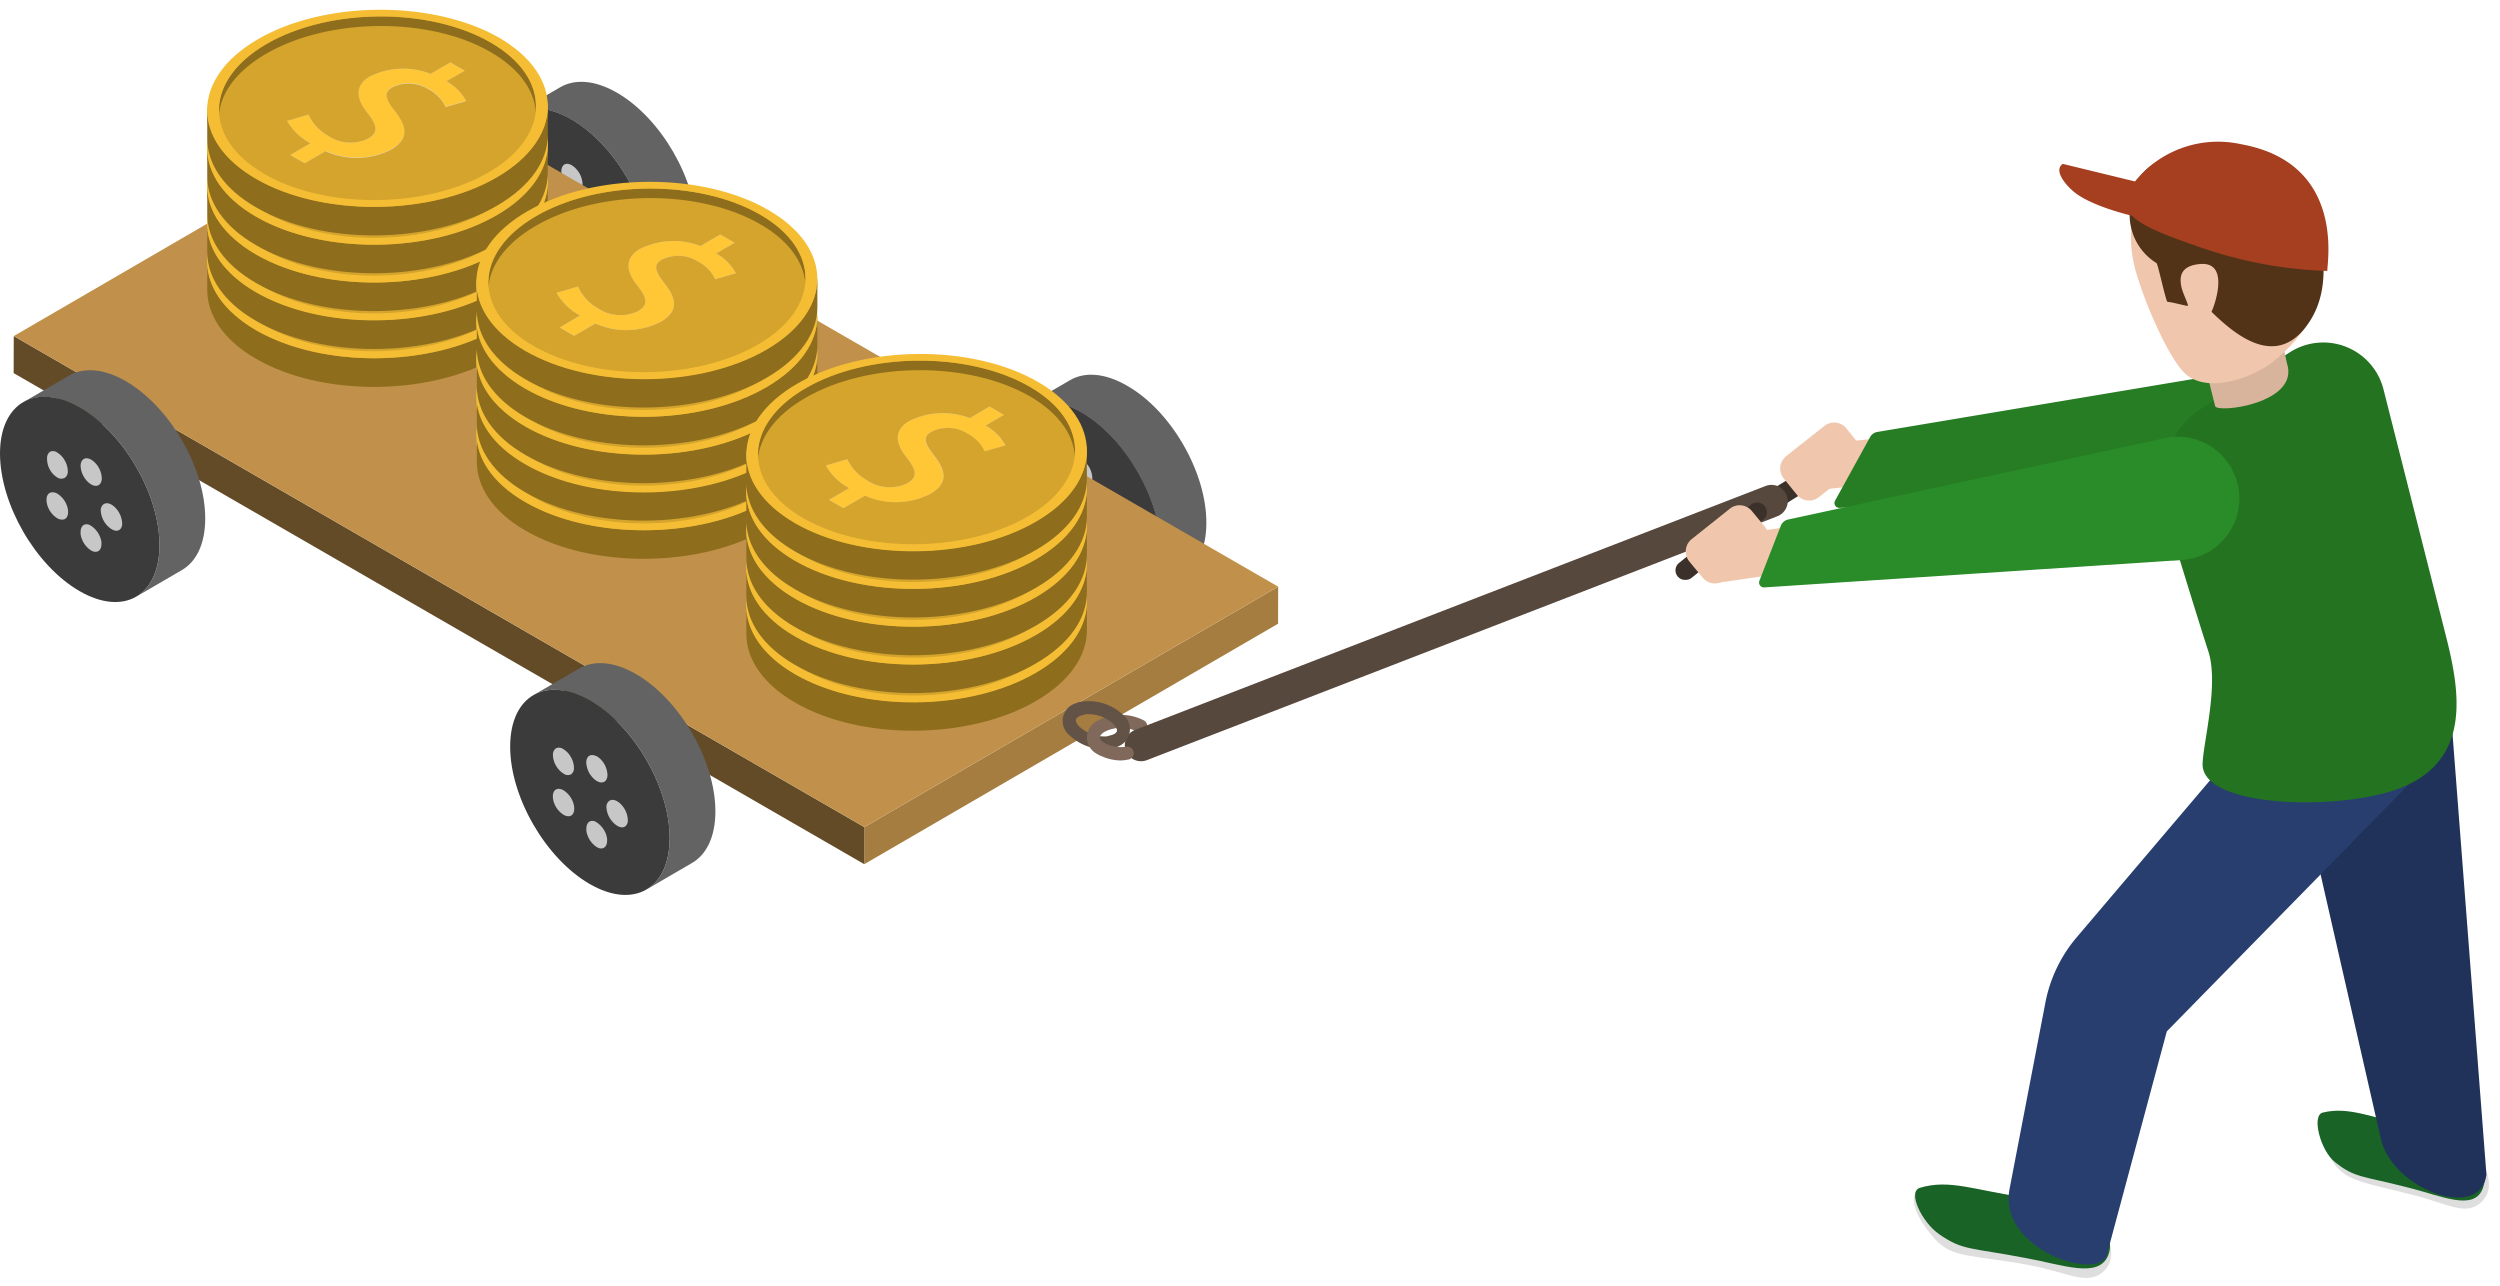 <svg xmlns="http://www.w3.org/2000/svg" viewBox="0 -1 261.78 134.7"><title>Asset 1</title><g data-name="Layer 2"><g data-name="Layer 1"><g style="isolation:isolate"><path d="M64.61 8.71c-2.32-1.34-4.42-1.46-5.94-.58l-4.79 2.79c1.52-.88 3.62-.76 5.94.58 4.61 2.66 8.34 9.12 8.32 14.42 0 2.63-.94 4.48-2.44 5.36l4.79-2.79c1.5-.87 2.43-2.72 2.44-5.36.02-5.3-3.71-11.76-8.32-14.42z" fill="#636363"/><path d="M59.82 11.49c4.61 2.66 8.34 9.12 8.32 14.42s-3.77 7.44-8.38 4.77-8.34-9.12-8.32-14.42 3.76-7.43 8.38-4.77z" fill="#3b3b3b"/></g><path d="M59.88 16.31a2 2 0 0 1 .49.42 2.46 2.46 0 0 1 .63 1.52 1 1 0 0 1-.12.49c-.19.34-.59.38-1 .14a2 2 0 0 1-.49-.42 2.47 2.47 0 0 1-.61-1.53 1 1 0 0 1 .12-.49c.18-.34.58-.37.98-.13z" fill="#c7c7c7"/><path d="M56.37 15.56a2.25 2.25 0 0 1 .77.81 2.29 2.29 0 0 1 .33 1.13.79.79 0 0 1-.31.7.77.77 0 0 1-.79-.07 2.24 2.24 0 0 1-.77-.81 2.28 2.28 0 0 1-.33-1.13.8.8 0 0 1 .31-.7.77.77 0 0 1 .79.07z" fill="#c7c7c7"/><path d="M56.35 19.86a2.44 2.44 0 0 1 1 1.24 2 2 0 0 1 .13.69c0 .46-.21.78-.58.79a1 1 0 0 1-.53-.15 2.44 2.44 0 0 1-1-1.24 2 2 0 0 1-.13-.69c0-.46.21-.77.58-.79a1 1 0 0 1 .53.15z" fill="#c7c7c7"/><path d="M59.87 23.23a2.5 2.5 0 0 1 1.08 1.68 1.74 1.74 0 0 1 0 .24c0 .61-.37.94-.9.75l-.2-.1a2.5 2.5 0 0 1-1.08-1.69 1.74 1.74 0 0 1 0-.24c0-.61.37-.94.91-.75z" fill="#c7c7c7"/><path d="M62 21l.15.1a2.5 2.5 0 0 1 .96 1.9 1.35 1.35 0 0 1 0 .16c-.08.6-.55.79-1.09.47l-.15-.1a2.5 2.5 0 0 1-1-1.84 1.35 1.35 0 0 1 0-.16c.13-.64.6-.83 1.13-.53z" fill="#c7c7c7"/><g style="isolation:isolate"><path d="M118 39.38c-2.32-1.34-4.42-1.46-5.94-.58l-4.79 2.79c1.52-.88 3.62-.76 5.94.58 4.61 2.66 8.34 9.12 8.32 14.42 0 2.63-.94 4.48-2.44 5.36l4.79-2.79c1.5-.87 2.43-2.72 2.44-5.36.04-5.31-3.68-11.8-8.32-14.42z" fill="#636363"/><path d="M113.23 42.16c4.61 2.66 8.34 9.12 8.32 14.42s-3.77 7.44-8.38 4.77-8.34-9.12-8.32-14.42 3.77-7.43 8.38-4.77z" fill="#3b3b3b"/></g><path d="M113.28 47.11a2 2 0 0 1 .49.42 2.46 2.46 0 0 1 .61 1.53 1 1 0 0 1-.12.49c-.19.34-.59.38-1 .14a2 2 0 0 1-.49-.42 2.47 2.47 0 0 1-.61-1.53 1 1 0 0 1 .12-.49c.2-.35.59-.38 1-.14z" fill="#c7c7c7"/><path d="M109.76 46.36a2.25 2.25 0 0 1 .77.81 2.29 2.29 0 0 1 .33 1.13.79.79 0 0 1-.31.7.77.77 0 0 1-.79-.07 2.25 2.25 0 0 1-.77-.81 2.28 2.28 0 0 1-.33-1.13.8.8 0 0 1 .31-.7.77.77 0 0 1 .79.07z" fill="#c7c7c7"/><path d="M109.75 50.66a2.44 2.44 0 0 1 1 1.24 2 2 0 0 1 .13.69c0 .46-.21.78-.58.79a1 1 0 0 1-.53-.15 2.44 2.44 0 0 1-1-1.24 2 2 0 0 1-.13-.69c0-.46.21-.77.58-.79a1 1 0 0 1 .53.15z" fill="#c7c7c7"/><path d="M113.26 54a2.5 2.5 0 0 1 1.08 1.68 1.72 1.72 0 0 1 0 .24c0 .61-.37.94-.9.75l-.2-.1a2.5 2.5 0 0 1-1.08-1.69 1.72 1.72 0 0 1 0-.24c0-.61.37-.94.91-.75z" fill="#c7c7c7"/><path d="M115.41 51.82l.15.1a2.5 2.5 0 0 1 .95 1.84 1.35 1.35 0 0 1 0 .16c-.08.6-.55.79-1.09.47l-.15-.1a2.5 2.5 0 0 1-1-1.84 1.35 1.35 0 0 1 0-.16c.12-.6.6-.79 1.14-.47z" fill="#c7c7c7"/><g style="isolation:isolate"><path fill="#a67d40" d="M133.84 60.43l-.01 3.88L90.5 89.49l.01-3.88 43.33-25.18z"/><path fill="#634b27" d="M90.51 85.61l-.01 3.88L1.43 38.07l.01-3.88 89.07 51.42z"/><path fill="#c1914b" d="M133.84 60.43L90.51 85.61 1.44 34.19 44.77 9.01l89.07 51.42z"/></g><path d="M185.1 52.75a1 1 0 0 1-.54-1.89l8.21-5.1a1 1 0 1 1 1.08 1.73l-8.21 5.1a1 1 0 0 1-.54.16z" fill="#3b312a"/><path d="M115.65 77.45A5.28 5.28 0 0 1 112 76a1.93 1.93 0 0 1 1-3.43.68.68 0 0 1 .33 1.32c-.36.09-.6.25-.66.44s.07.46.33.73a3.85 3.85 0 0 0 3.3 1 .68.68 0 1 1 .33 1.32 4.05 4.05 0 0 1-.98.07z" fill="#635246"/><path d="M115.34 78.13A.67.67 0 0 1 115 78a1.93 1.93 0 0 1 0-3.56 5.21 5.21 0 0 1 4.79 0 .68.68 0 0 1-.68 1.18 3.84 3.84 0 0 0-3.43 0c-.32.19-.51.41-.51.6s.19.42.52.61a.68.68 0 0 1-.34 1.27z" fill="#80695a"/><path d="M119.49 78.71a1.7 1.7 0 0 1-.61-3.29l66-25.53a1.7 1.7 0 0 1 1.23 3.17l-66 25.53a1.69 1.69 0 0 1-.62.12z" fill="#57483e"/><path d="M116.46 77.36a.68.68 0 0 1-.16-1.36c.36-.09.6-.25.65-.43s-.07-.46-.33-.73a3.85 3.85 0 0 0-3.3-1 .68.68 0 1 1-.33-1.32 5.21 5.21 0 0 1 4.61 1.34 1.93 1.93 0 0 1-1 3.42z" fill="#635246"/><path d="M117.41 78.63A4.9 4.9 0 0 1 115 78a.68.68 0 1 1 .68-1.18 3.81 3.81 0 0 0 2.27.37.68.68 0 1 1 .17 1.35 5.67 5.67 0 0 1-.71.09z" fill="#80695a"/><path d="M176.5 59.72a1 1 0 0 1-.64-1.81l7.49-6.07a1 1 0 0 1 1.28 1.59l-7.49 6.07a1 1 0 0 1-.64.22z" fill="#3b312a"/><g style="isolation:isolate"><path d="M66.59 69.58c-2.32-1.34-4.42-1.46-5.94-.58l-4.79 2.79c1.52-.88 3.62-.76 5.94.58 4.61 2.66 8.34 9.12 8.32 14.42 0 2.63-.94 4.48-2.44 5.36l4.79-2.79c1.5-.87 2.43-2.72 2.44-5.36.02-5.3-3.71-11.76-8.32-14.42z" fill="#636363"/><path d="M61.8 72.37c4.61 2.66 8.34 9.12 8.32 14.42s-3.77 7.44-8.38 4.77-8.34-9.12-8.32-14.42 3.76-7.43 8.38-4.77z" fill="#3b3b3b"/></g><path d="M62.51 78.2a2 2 0 0 1 .49.42 2.46 2.46 0 0 1 .61 1.53 1 1 0 0 1-.12.49c-.19.34-.59.38-1 .14a2 2 0 0 1-.49-.42 2.47 2.47 0 0 1-.61-1.53 1 1 0 0 1 .12-.49c.2-.34.59-.34 1-.14z" fill="#c7c7c7"/><path d="M59 77.45a2.25 2.25 0 0 1 .77.81 2.29 2.29 0 0 1 .33 1.13.79.79 0 0 1-.31.7A.77.77 0 0 1 59 80a2.24 2.24 0 0 1-.77-.81 2.28 2.28 0 0 1-.33-1.13.8.8 0 0 1 .31-.7.77.77 0 0 1 .79.09z" fill="#c7c7c7"/><path d="M59 81.75a2.44 2.44 0 0 1 1 1.24 2 2 0 0 1 .13.69c0 .46-.21.78-.58.79a1 1 0 0 1-.53-.15 2.44 2.44 0 0 1-1-1.24 2 2 0 0 1-.13-.69c0-.46.21-.77.58-.79a1 1 0 0 1 .53.15z" fill="#c7c7c7"/><path d="M62.49 85.12a2.5 2.5 0 0 1 1.08 1.68 1.74 1.74 0 0 1 0 .24c0 .61-.37.94-.9.75l-.2-.1A2.5 2.5 0 0 1 61.4 86a1.72 1.72 0 0 1 0-.24c0-.61.37-.94.91-.75z" fill="#c7c7c7"/><path d="M64.64 82.91l.15.1a2.5 2.5 0 0 1 .95 1.84 1.35 1.35 0 0 1 0 .16c-.08.6-.55.79-1.09.47l-.15-.1a2.5 2.5 0 0 1-1-1.84 1.35 1.35 0 0 1 0-.16c.12-.6.59-.79 1.14-.47z" fill="#c7c7c7"/><g style="isolation:isolate"><path d="M13.17 38.91c-2.32-1.34-4.42-1.46-5.94-.58l-4.79 2.79c1.52-.88 3.62-.76 5.94.58 4.61 2.66 8.34 9.12 8.32 14.42 0 2.63-.94 4.48-2.44 5.36l4.79-2.79c1.5-.87 2.43-2.72 2.44-5.36.02-5.33-3.71-11.75-8.32-14.42z" fill="#636363"/><path d="M8.38 41.7c4.61 2.66 8.34 9.12 8.32 14.42s-3.77 7.44-8.38 4.77S0 51.78 0 46.48 3.77 39 8.38 41.7z" fill="#3b3b3b"/></g><path d="M9.56 47.14a2 2 0 0 1 .49.42 2.46 2.46 0 0 1 .61 1.53 1 1 0 0 1-.12.49c-.19.34-.59.38-1 .14a2 2 0 0 1-.49-.42 2.47 2.47 0 0 1-.61-1.53 1 1 0 0 1 .12-.49c.2-.34.59-.38 1-.14z" fill="#c7c7c7"/><path d="M6 46.39a2.25 2.25 0 0 1 .77.81 2.29 2.29 0 0 1 .33 1.13.79.79 0 0 1-.31.7A.77.77 0 0 1 6 49a2.25 2.25 0 0 1-.77-.81 2.28 2.28 0 0 1-.3-1.19.8.8 0 0 1 .31-.7.77.77 0 0 1 .76.09z" fill="#c7c7c7"/><path d="M6 50.69a2.44 2.44 0 0 1 1 1.24 2 2 0 0 1 .13.69c0 .46-.21.78-.58.79a1 1 0 0 1-.55-.14 2.44 2.44 0 0 1-1-1.24 2 2 0 0 1-.13-.69c0-.46.21-.77.58-.79a1 1 0 0 1 .55.14z" fill="#c7c7c7"/><path d="M9.54 54.06a2.5 2.5 0 0 1 1.08 1.68 1.74 1.74 0 0 1 0 .24c0 .61-.37.94-.9.75l-.2-.1a2.5 2.5 0 0 1-1.08-1.69 1.72 1.72 0 0 1 0-.24c0-.61.37-.94.91-.75z" fill="#c7c7c7"/><path d="M11.69 51.85l.15.1a2.5 2.5 0 0 1 .95 1.84 1.33 1.33 0 0 1 0 .16c-.08.6-.55.79-1.09.47l-.15-.1a2.5 2.5 0 0 1-1-1.84 1.35 1.35 0 0 1 0-.16c.12-.6.59-.79 1.14-.47z" fill="#c7c7c7"/><path d="M52.26 19.26c6.9 4 6.8 10.54-.21 14.61S33.71 38 26.81 34 20 23.5 27 19.43s18.36-4.15 25.26-.17z" fill="#dcdcdc"/><path d="M46.75 23.36l1.93-1.12-1.51-.87-2.07 1.21a7.9 7.9 0 0 0-6.35.31c-1.46.85-1.63 2.16-.21 3.89 1 1.3 1.1 2 0 2.63a4.24 4.24 0 0 1-4.2-.32 4.81 4.81 0 0 1-2.06-2.21l-2.25.66a6.14 6.14 0 0 0 2.44 2.37l-2.11 1.23 1.54.86 2.23-1.29a7.94 7.94 0 0 0 6.82-.17c1.82-1.06 1.78-2.3.45-4-1-1.28-1.28-2-.26-2.55a3.87 3.87 0 0 1 3.72.22 4 4 0 0 1 1.8 1.79l2.17-.62a5.22 5.22 0 0 0-2.08-2.02z" fill="#ffc636"/><path d="M52.25 19.28c6.9 4 6.8 10.54-.21 14.62s-18.33 4.15-25.23.17S20 23.53 27 19.45s18.35-4.15 25.25-.17zM34.12 30.69a7.94 7.94 0 0 0 6.82-.17c1.82-1.06 1.78-2.3.45-4-1-1.28-1.28-2-.26-2.55a3.87 3.87 0 0 1 3.72.22A4 4 0 0 1 46.66 26l2.17-.62a5.22 5.22 0 0 0-2.08-2.08l1.93-1.12-1.51-.87-2.07 1.21a7.9 7.9 0 0 0-6.35.31c-1.46.85-1.63 2.16-.21 3.89 1 1.3 1.1 2 0 2.63a4.24 4.24 0 0 1-4.2-.32 4.81 4.81 0 0 1-2.06-2.21l-2.25.66a6.14 6.14 0 0 0 2.44 2.37l-2.11 1.23 1.54.92 2.23-1.29z" fill="#d4a42c"/><g style="isolation:isolate"><path d="M51.38 19.28c-6.41-3.7-16.95-3.63-23.48.17-3.3 1.92-5 4.42-5 6.91v1c0-2.49 1.67-5 5-6.91 6.53-3.8 17.06-3.87 23.48-.17 3.18 1.83 4.76 4.26 4.75 6.7V26c0-2.46-1.58-4.88-4.75-6.72z" fill="#8e6e1d"/><path d="M57.36 26.53V26c0 2.67-1.79 5.36-5.32 7.41-7 4.08-18.33 4.15-25.23.17-3.42-2-5.12-4.58-5.11-7.2v2.99c0 2.62 1.69 5.23 5.11 7.2 6.9 4 18.22 3.91 25.23-.17 3.54-2.06 5.32-4.74 5.32-7.41v-2.53.07z" fill="#8e6e1d"/><path d="M52.25 18.78c6.9 4 6.8 10.54-.21 14.62s-18.33 4.15-25.23.17S20 23 27 18.95s18.35-4.16 25.25-.17zM27.68 33.05c6.42 3.7 16.95 3.63 23.48-.17s6.63-9.9.21-13.6-16.95-3.63-23.48.17-6.63 9.9-.22 13.6z" fill="#f4bd33"/></g><path d="M52.26 15.3c6.9 4 6.8 10.54-.21 14.61s-18.33 4.15-25.23.17S20 19.54 27 15.47s18.36-4.15 25.26-.17z" fill="#dcdcdc"/><path d="M46.75 19.4l1.93-1.12-1.51-.87-2.07 1.21a7.9 7.9 0 0 0-6.35.31c-1.46.85-1.63 2.16-.21 3.89 1 1.3 1.1 2 0 2.63a4.24 4.24 0 0 1-4.2-.32 4.81 4.81 0 0 1-2.06-2.21l-2.25.66a6.14 6.14 0 0 0 2.44 2.37l-2.11 1.23 1.54.82 2.23-1.29a7.94 7.94 0 0 0 6.82-.17c1.82-1.06 1.78-2.3.45-4-1-1.28-1.28-2-.26-2.55a3.87 3.87 0 0 1 3.72.22 4 4 0 0 1 1.81 1.86l2.17-.62a5.22 5.22 0 0 0-2.09-2.05z" fill="#ffc636"/><path d="M52.25 15.32c6.9 4 6.8 10.54-.21 14.62s-18.33 4.15-25.23.17S20 19.57 27 15.49s18.35-4.15 25.25-.17zM34.12 26.73a7.94 7.94 0 0 0 6.82-.17c1.82-1.06 1.78-2.3.45-4-1-1.28-1.28-2-.26-2.55a3.87 3.87 0 0 1 3.72.22 4 4 0 0 1 1.81 1.86l2.17-.62a5.22 5.22 0 0 0-2.08-2.08l1.93-1.12-1.51-.87-2.07 1.21a7.9 7.9 0 0 0-6.35.31c-1.46.85-1.63 2.16-.21 3.89 1 1.3 1.1 2 0 2.63a4.24 4.24 0 0 1-4.2-.32 4.81 4.81 0 0 1-2.06-2.21l-2.25.66a6.14 6.14 0 0 0 2.44 2.37l-2.11 1.23 1.54.83 2.23-1.29z" fill="#d4a42c"/><g style="isolation:isolate"><path d="M51.38 15.32c-6.41-3.7-16.95-3.63-23.48.17-3.3 1.92-5 4.42-5 6.91v1c0-2.49 1.67-5 5-6.91 6.53-3.8 17.06-3.87 23.48-.17 3.18 1.83 4.76 4.26 4.75 6.7V22c0-2.42-1.58-4.84-4.75-6.68z" fill="#8e6e1d"/><path d="M57.36 22.57V22c0 2.67-1.79 5.36-5.32 7.41-7 4.08-18.33 4.15-25.23.17-3.42-2-5.12-4.58-5.11-7.2v3.02c0 2.62 1.69 5.23 5.11 7.2 6.9 4 18.22 3.91 25.23-.17 3.54-2.06 5.32-4.74 5.32-7.41V22.5v.07z" fill="#8e6e1d"/><path d="M52.25 14.82c6.9 4 6.8 10.54-.21 14.62s-18.33 4.15-25.23.17S20 19.06 27 15s18.35-4.17 25.25-.18zM27.68 29.09c6.42 3.7 16.95 3.63 23.48-.17s6.63-9.9.21-13.6-16.95-3.63-23.48.17-6.63 9.9-.22 13.6z" fill="#f4bd33"/></g><path d="M52.26 11.34c6.9 4 6.8 10.54-.21 14.61s-18.33 4.15-25.23.17S20 15.59 27 11.51s18.36-4.15 25.26-.17z" fill="#dcdcdc"/><path d="M46.75 15.44l1.93-1.12-1.51-.87-2.07 1.21a7.9 7.9 0 0 0-6.35.31c-1.46.85-1.63 2.16-.21 3.89 1 1.3 1.1 2 0 2.63a4.24 4.24 0 0 1-4.2-.32 4.81 4.81 0 0 1-2.06-2.21l-2.25.66A6.14 6.14 0 0 0 32.5 22l-2.11 1.23 1.51.87 2.23-1.29a7.94 7.94 0 0 0 6.82-.17c1.82-1.06 1.78-2.3.45-4-1-1.28-1.28-2-.26-2.55a3.87 3.87 0 0 1 3.72.22 4 4 0 0 1 1.81 1.86l2.17-.62a5.22 5.22 0 0 0-2.09-2.11z" fill="#ffc636"/><path d="M52.25 11.36c6.9 4 6.8 10.54-.21 14.62s-18.33 4.15-25.23.17S20 15.61 27 11.53s18.35-4.15 25.25-.17zM34.12 22.77a7.94 7.94 0 0 0 6.82-.17c1.82-1.06 1.78-2.3.45-4-1-1.28-1.28-2-.26-2.55a3.87 3.87 0 0 1 3.72.22 4 4 0 0 1 1.81 1.86l2.17-.62a5.22 5.22 0 0 0-2.08-2.08l1.93-1.12-1.51-.87-2.07 1.21a7.9 7.9 0 0 0-6.35.31c-1.46.85-1.63 2.16-.21 3.89 1 1.3 1.1 2 0 2.63a4.24 4.24 0 0 1-4.2-.32 4.81 4.81 0 0 1-2.06-2.21l-2.25.66A6.14 6.14 0 0 0 32.5 22l-2.11 1.23 1.51.87 2.23-1.29z" fill="#d4a42c"/><g style="isolation:isolate"><path d="M51.38 11.36c-6.38-3.7-16.95-3.62-23.48.17-3.3 1.92-5 4.42-5 6.91v1c0-2.49 1.67-5 5-6.91 6.53-3.8 17.06-3.87 23.48-.17 3.18 1.83 4.76 4.26 4.75 6.7v-1c0-2.44-1.58-4.86-4.75-6.7z" fill="#8e6e1d"/><path d="M57.36 18.61v-.55c0 2.67-1.79 5.36-5.32 7.41-7 4.08-18.33 4.15-25.23.17-3.42-2-5.12-4.58-5.11-7.2v2.99c0 2.62 1.69 5.23 5.11 7.2 6.9 4 18.22 3.91 25.23-.17 3.54-2.06 5.32-4.74 5.32-7.41v-2.51.07z" fill="#8e6e1d"/><path d="M52.25 10.86c6.9 4 6.8 10.54-.21 14.62s-18.33 4.15-25.23.17S20 15.1 27 11s18.35-4.13 25.25-.14zM27.68 25.14c6.42 3.7 16.95 3.63 23.48-.17s6.63-9.9.21-13.6-16.95-3.63-23.48.17-6.63 9.9-.22 13.6z" fill="#f4bd33"/></g><path d="M52.26 7.38c6.9 4 6.8 10.54-.21 14.61s-18.33 4.15-25.23.17S20 11.63 27 7.55s18.36-4.15 25.26-.17z" fill="#dcdcdc"/><path d="M46.75 11.48l1.93-1.12-1.51-.87-2.07 1.21a7.9 7.9 0 0 0-6.35.31c-1.46.85-1.63 2.16-.21 3.89 1 1.3 1.1 2 0 2.63a4.24 4.24 0 0 1-4.2-.32A4.81 4.81 0 0 1 32.31 15l-2.25.66A6.14 6.14 0 0 0 32.5 18l-2.11 1.23 1.51.87 2.23-1.29a7.94 7.94 0 0 0 6.82-.17c1.82-1.06 1.78-2.3.45-4-1-1.28-1.28-2-.26-2.55a3.87 3.87 0 0 1 3.72.22 4 4 0 0 1 1.81 1.86l2.17-.62a5.22 5.22 0 0 0-2.09-2.07z" fill="#ffc636"/><path d="M52.25 7.4c6.9 4 6.8 10.54-.21 14.62s-18.33 4.15-25.23.17S20 11.65 27 7.57s18.35-4.15 25.25-.17zM34.12 18.81a7.94 7.94 0 0 0 6.82-.17c1.82-1.06 1.78-2.3.45-4-1-1.28-1.28-2-.26-2.55a3.87 3.87 0 0 1 3.72.22 4 4 0 0 1 1.81 1.86l2.17-.62a5.22 5.22 0 0 0-2.08-2.08l1.93-1.12-1.51-.87-2.07 1.21a7.9 7.9 0 0 0-6.35.31c-1.46.85-1.63 2.16-.21 3.89 1 1.3 1.1 2 0 2.63a4.24 4.24 0 0 1-4.2-.32 4.81 4.81 0 0 1-2.03-2.2l-2.25.66A6.14 6.14 0 0 0 32.5 18l-2.11 1.23 1.51.87 2.23-1.29z" fill="#d4a42c"/><g style="isolation:isolate"><path d="M51.38 7.41C45 3.7 34.43 3.78 27.9 7.57c-3.3 1.92-5 4.42-5 6.91v1c0-2.49 1.67-5 5-6.91 6.53-3.78 17.1-3.86 23.47-.16 3.18 1.83 4.76 4.26 4.75 6.7v-1c.01-2.45-1.57-4.87-4.74-6.7z" fill="#8e6e1d"/><path d="M57.36 14.65v-.55c0 2.67-1.79 5.36-5.32 7.41-7 4.08-18.33 4.15-25.23.17-3.42-2-5.12-4.58-5.11-7.2v2.99c0 2.62 1.69 5.23 5.11 7.2 6.9 4 18.22 3.91 25.23-.17 3.54-2.06 5.32-4.74 5.32-7.41v-2.51.07z" fill="#8e6e1d"/><path d="M52.25 6.9c6.9 4 6.8 10.54-.21 14.62s-18.33 4.15-25.23.17S20 11.14 27 7.07s18.35-4.16 25.25-.17zM27.68 21.18c6.42 3.7 16.95 3.63 23.48-.17s6.63-9.9.21-13.6-16.94-3.63-23.47.16-6.63 9.9-.22 13.6z" fill="#f4bd33"/></g><path d="M52.26 3.42C59.15 7.4 59.06 14 52 18s-18.33 4.15-25.23.17S20 7.67 27 3.59s18.36-4.15 25.26-.17z" fill="#dcdcdc"/><path d="M46.75 7.52l1.92-1.12-1.51-.87-2.07 1.2a7.9 7.9 0 0 0-6.35.27c-1.46.85-1.63 2.16-.21 3.89 1 1.3 1.1 2 0 2.63a4.24 4.24 0 0 1-4.2-.32 4.81 4.81 0 0 1-2.02-2.2l-2.25.66A6.14 6.14 0 0 0 32.5 14l-2.11 1.23 1.51.87 2.23-1.29a7.94 7.94 0 0 0 6.82-.17c1.82-1.06 1.78-2.3.45-4-1-1.28-1.28-2-.26-2.55a3.87 3.87 0 0 1 3.72.22 4 4 0 0 1 1.81 1.86l2.17-.62a5.22 5.22 0 0 0-2.09-2.03z" fill="#ffc636"/><path d="M52.25 3.44c6.9 4 6.8 10.54-.21 14.62s-18.33 4.15-25.23.17S20 7.69 27 3.61s18.35-4.15 25.25-.17zM34.12 14.85a7.94 7.94 0 0 0 6.82-.17c1.82-1.06 1.78-2.3.45-4-1-1.28-1.28-2-.26-2.55a3.87 3.87 0 0 1 3.72.22 4 4 0 0 1 1.81 1.86l2.17-.62a5.22 5.22 0 0 0-2.08-2.08l1.92-1.11-1.51-.87-2.07 1.2a7.9 7.9 0 0 0-6.35.27c-1.46.85-1.63 2.16-.21 3.89 1 1.3 1.1 2 0 2.63a4.24 4.24 0 0 1-4.2-.32 4.81 4.81 0 0 1-2.02-2.2l-2.25.66A6.14 6.14 0 0 0 32.5 14l-2.11 1.23 1.51.87 2.23-1.29z" fill="#d4a42c"/><g style="isolation:isolate"><path d="M51.38 3.45C45-.26 34.43-.18 27.9 3.61c-3.3 1.92-5 4.42-5 6.91v1c0-2.49 1.67-5 5-6.91C34.43.83 45 .75 51.37 4.45c3.18 1.83 4.76 4.26 4.75 6.7v-1c.01-2.45-1.57-4.87-4.74-6.7z" fill="#8e6e1d"/><path d="M57.36 10.69v-.55c0 2.67-1.79 5.36-5.32 7.41-7 4.08-18.33 4.15-25.23.17-3.42-2-5.12-4.58-5.11-7.2v2.99c0 2.62 1.69 5.23 5.11 7.2 6.9 4 18.22 3.9 25.23-.17 3.54-2.06 5.32-4.74 5.32-7.41v-2.51.07z" fill="#8e6e1d"/><path d="M52.25 2.94c6.9 4 6.8 10.54-.21 14.62s-18.33 4.15-25.23.17S20 7.18 27 3.11 45.35-1 52.25 2.94zM27.68 17.22c6.42 3.7 16.95 3.63 23.48-.17s6.63-9.9.21-13.6-16.94-3.63-23.47.16-6.63 9.9-.22 13.6z" fill="#f4bd33"/></g><path d="M80.48 37.28c6.9 4 6.8 10.54-.21 14.61S61.93 56 55 52.07s-6.8-10.54.21-14.62 18.37-4.15 25.27-.17z" fill="#dcdcdc"/><path d="M75 41.38l1.93-1.12-1.51-.87-2.07 1.21a7.9 7.9 0 0 0-6.35.3c-1.46.85-1.63 2.16-.21 3.89 1 1.3 1.1 2 0 2.63a4.24 4.24 0 0 1-4.2-.32 4.81 4.81 0 0 1-2.06-2.21l-2.25.66a6.14 6.14 0 0 0 2.44 2.37l-2.11 1.23 1.51.87 2.23-1.29a7.94 7.94 0 0 0 6.82-.17c1.82-1.06 1.78-2.3.45-4-1-1.28-1.28-2-.26-2.55a3.87 3.87 0 0 1 3.72.22 4 4 0 0 1 1.81 1.86l2.17-.62A5.22 5.22 0 0 0 75 41.38z" fill="#ffc636"/><path d="M80.47 37.3c6.9 4 6.8 10.54-.21 14.62s-18.33 4.15-25.26.17-6.8-10.54.21-14.61 18.36-4.16 25.26-.18zM62.35 48.71a7.94 7.94 0 0 0 6.82-.17c1.82-1.06 1.78-2.3.45-4-1-1.28-1.28-2-.26-2.55a3.87 3.87 0 0 1 3.72.22 4 4 0 0 1 1.81 1.86l2.17-.62A5.22 5.22 0 0 0 75 41.38l1.93-1.12-1.51-.87-2.07 1.21a7.9 7.9 0 0 0-6.35.3c-1.46.85-1.63 2.16-.21 3.89 1 1.3 1.1 2 0 2.63a4.24 4.24 0 0 1-4.2-.32 4.81 4.81 0 0 1-2.06-2.21l-2.25.66a6.14 6.14 0 0 0 2.44 2.37l-2.11 1.23 1.51.87 2.23-1.29z" fill="#d4a42c"/><g style="isolation:isolate"><path d="M79.6 37.31c-6.41-3.7-16.95-3.63-23.48.17-3.3 1.92-5 4.42-5 6.91v1c0-2.49 1.67-5 5-6.91 6.53-3.8 17.06-3.87 23.48-.17 3.18 1.83 4.76 4.26 4.75 6.7V44c.01-2.44-1.57-4.86-4.75-6.69z" fill="#8e6e1d"/><path d="M85.59 44.55V44c0 2.67-1.79 5.36-5.32 7.41-7 4.08-18.33 4.15-25.23.17-3.42-2-5.12-4.58-5.11-7.2v2.99c0 2.62 1.69 5.23 5.11 7.2 6.9 4 18.22 3.91 25.23-.17 3.54-2.06 5.32-4.74 5.32-7.41v-2.51.07z" fill="#8e6e1d"/><path d="M80.47 36.8c6.9 4 6.8 10.54-.21 14.62s-18.33 4.15-25.26.16S48.23 41 55.24 37s18.34-4.19 25.23-.2zM55.9 51.08c6.42 3.7 16.95 3.63 23.48-.17S86 41 79.6 37.31s-16.95-3.63-23.48.17-6.63 9.9-.22 13.6z" fill="#f4bd33"/></g><path d="M80.48 33.32c6.9 4 6.8 10.54-.21 14.61s-18.34 4.16-25.27.18-6.8-10.54.21-14.62 18.37-4.15 25.27-.17z" fill="#dcdcdc"/><path d="M75 37.42l1.9-1.12-1.51-.87-2.07 1.21a7.9 7.9 0 0 0-6.35.31c-1.46.85-1.63 2.16-.21 3.89 1 1.3 1.1 2 0 2.63a4.24 4.24 0 0 1-4.2-.32 4.81 4.81 0 0 1-2.06-2.21l-2.25.66a6.14 6.14 0 0 0 2.44 2.37l-2.11 1.23 1.51.87 2.23-1.29a7.94 7.94 0 0 0 6.82-.17c1.82-1.06 1.78-2.3.45-4-1-1.28-1.28-2-.26-2.55a3.87 3.87 0 0 1 3.72.22 4 4 0 0 1 1.81 1.86l2.17-.62a5.22 5.22 0 0 0-2.03-2.1z" fill="#ffc636"/><path d="M80.47 33.34c6.9 4 6.8 10.54-.21 14.62s-18.33 4.15-25.26.17-6.8-10.54.21-14.61 18.36-4.16 25.26-.18zM62.35 44.75a7.94 7.94 0 0 0 6.82-.17c1.82-1.06 1.78-2.3.45-4-1-1.28-1.28-2-.26-2.55a3.87 3.87 0 0 1 3.72.22 4 4 0 0 1 1.81 1.86l2.17-.62A5.22 5.22 0 0 0 75 37.42l1.9-1.12-1.51-.87-2.07 1.21a7.9 7.9 0 0 0-6.35.31c-1.46.85-1.63 2.16-.21 3.89 1 1.3 1.1 2 0 2.63a4.24 4.24 0 0 1-4.2-.32 4.81 4.81 0 0 1-2.06-2.21l-2.25.66a6.14 6.14 0 0 0 2.44 2.37l-2.11 1.23 1.51.87 2.23-1.29z" fill="#d4a42c"/><g style="isolation:isolate"><path d="M79.6 33.35c-6.41-3.7-16.95-3.63-23.48.17-3.3 1.92-5 4.42-5 6.91v1c0-2.49 1.67-5 5-6.91 6.53-3.8 17.06-3.87 23.48-.17 3.18 1.83 4.76 4.26 4.75 6.7V40c.01-2.4-1.57-4.82-4.75-6.65z" fill="#8e6e1d"/><path d="M85.59 40.59V40c0 2.67-1.79 5.36-5.32 7.41-7 4.08-18.33 4.15-25.23.17-3.42-2-5.12-4.58-5.11-7.2v2.99c0 2.62 1.69 5.23 5.11 7.2 6.9 4 18.22 3.91 25.23-.17 3.54-2.06 5.32-4.74 5.32-7.41v-2.47.07z" fill="#8e6e1d"/><path d="M80.47 32.84c6.9 4 6.8 10.54-.21 14.62s-18.33 4.15-25.26.16-6.8-10.54.21-14.61 18.37-4.15 25.26-.17zM55.9 47.12c6.42 3.7 16.95 3.63 23.48-.17s6.63-9.9.21-13.6-16.95-3.63-23.48.17-6.63 9.9-.22 13.6z" fill="#f4bd33"/></g><path d="M80.48 29.36c6.9 4 6.8 10.54-.21 14.61s-18.34 4.16-25.27.18-6.8-10.54.21-14.62 18.37-4.15 25.27-.17z" fill="#dcdcdc"/><path d="M75 33.46l1.93-1.12-1.51-.87-2.07 1.21A7.9 7.9 0 0 0 67 33c-1.46.85-1.63 2.16-.21 3.89 1 1.3 1.1 2 0 2.63a4.24 4.24 0 0 1-4.2-.32 4.81 4.81 0 0 1-2.06-2.2l-2.25.66A6.14 6.14 0 0 0 60.72 40l-2.11 1.23 1.51.87 2.23-1.29a7.94 7.94 0 0 0 6.82-.17c1.82-1.06 1.78-2.3.45-4-1-1.28-1.28-2-.26-2.55a3.87 3.87 0 0 1 3.72.22 4 4 0 0 1 1.81 1.86l2.17-.62A5.22 5.22 0 0 0 75 33.46z" fill="#ffc636"/><path d="M80.47 29.38c6.9 4 6.8 10.54-.21 14.62s-18.33 4.15-25.26.17-6.8-10.54.21-14.61 18.36-4.16 25.26-.18zM62.35 40.79a7.94 7.94 0 0 0 6.82-.17c1.82-1.06 1.78-2.3.45-4-1-1.28-1.28-2-.26-2.55a3.87 3.87 0 0 1 3.72.22 4 4 0 0 1 1.81 1.86l2.17-.62A5.22 5.22 0 0 0 75 33.46l1.93-1.12-1.51-.87-2.07 1.21A7.9 7.9 0 0 0 67 33c-1.46.85-1.63 2.16-.21 3.89 1 1.3 1.1 2 0 2.63a4.24 4.24 0 0 1-4.2-.32 4.81 4.81 0 0 1-2.06-2.2l-2.25.66A6.14 6.14 0 0 0 60.72 40l-2.11 1.23 1.51.87 2.23-1.29z" fill="#d4a42c"/><g style="isolation:isolate"><path d="M79.6 29.39c-6.41-3.7-16.95-3.63-23.48.17-3.3 1.92-5 4.42-5 6.91v1c0-2.49 1.67-5 5-6.91 6.53-3.8 17.06-3.87 23.48-.17 3.18 1.83 4.76 4.26 4.75 6.7v-1c.01-2.45-1.57-4.87-4.75-6.7z" fill="#8e6e1d"/><path d="M85.59 36.63v-.55c0 2.67-1.79 5.36-5.32 7.41-7 4.08-18.33 4.15-25.23.17-3.42-2-5.12-4.58-5.11-7.2v2.99c0 2.62 1.69 5.23 5.11 7.2 6.9 4 18.22 3.9 25.23-.17 3.54-2.06 5.32-4.74 5.32-7.41v-2.51.07z" fill="#8e6e1d"/><path d="M80.47 28.88c6.9 4 6.8 10.54-.21 14.62s-18.33 4.15-25.26.16-6.8-10.54.21-14.61 18.37-4.15 25.26-.17zM55.9 43.16c6.42 3.7 16.95 3.63 23.48-.17s6.63-9.9.21-13.6-16.95-3.63-23.48.17-6.63 9.9-.22 13.6z" fill="#f4bd33"/></g><path d="M80.48 25.4c6.9 4 6.8 10.54-.21 14.61s-18.34 4.16-25.27.18-6.8-10.54.21-14.62 18.37-4.15 25.27-.17z" fill="#dcdcdc"/><path d="M75 29.5l1.93-1.12-1.51-.87-2.07 1.21A7.9 7.9 0 0 0 67 29c-1.46.85-1.63 2.16-.21 3.89 1 1.3 1.1 2 0 2.63a4.24 4.24 0 0 1-4.2-.32 4.81 4.81 0 0 1-2.06-2.2l-2.25.66A6.14 6.14 0 0 0 60.72 36l-2.11 1.23 1.51.87 2.23-1.29a7.94 7.94 0 0 0 6.82-.17c1.82-1.06 1.78-2.3.45-4-1-1.28-1.28-2-.26-2.55a3.87 3.87 0 0 1 3.72.22 4 4 0 0 1 1.81 1.86l2.17-.62A5.22 5.22 0 0 0 75 29.5z" fill="#ffc636"/><path d="M80.47 25.42c6.9 4 6.8 10.54-.21 14.62s-18.33 4.15-25.26.17-6.8-10.54.21-14.61 18.36-4.16 25.26-.18zM62.35 36.84a7.94 7.94 0 0 0 6.82-.17c1.82-1.06 1.78-2.3.45-4-1-1.28-1.28-2-.26-2.55a3.87 3.87 0 0 1 3.72.22 4 4 0 0 1 1.81 1.86l2.17-.62A5.22 5.22 0 0 0 75 29.5l1.93-1.12-1.51-.87-2.07 1.21A7.9 7.9 0 0 0 67 29c-1.46.85-1.63 2.16-.21 3.89 1 1.3 1.1 2 0 2.63a4.24 4.24 0 0 1-4.2-.32 4.81 4.81 0 0 1-2.06-2.2l-2.25.66A6.14 6.14 0 0 0 60.72 36l-2.11 1.23 1.51.87 2.23-1.29z" fill="#d4a42c"/><g style="isolation:isolate"><path d="M79.6 25.43c-6.41-3.7-16.95-3.63-23.48.17-3.3 1.92-5 4.42-5 6.91v1c0-2.49 1.67-5 5-6.91 6.53-3.8 17.06-3.87 23.48-.17 3.18 1.83 4.76 4.26 4.75 6.69v-1c.01-2.44-1.57-4.86-4.75-6.69z" fill="#8e6e1d"/><path d="M85.59 32.67v-.55c0 2.67-1.79 5.36-5.32 7.41-7 4.08-18.33 4.15-25.23.17-3.42-2-5.12-4.58-5.11-7.2v2.99c0 2.62 1.69 5.23 5.11 7.2 6.9 4 18.22 3.91 25.23-.17 3.54-2.06 5.32-4.74 5.32-7.41V32.6v.07z" fill="#8e6e1d"/><path d="M80.47 24.92c6.9 4 6.8 10.54-.21 14.62S61.93 43.69 55 39.7s-6.8-10.54.21-14.61 18.37-4.15 25.26-.17zM55.9 39.2c6.42 3.7 16.95 3.63 23.48-.17s6.63-9.9.21-13.6-16.95-3.63-23.48.17-6.63 9.9-.22 13.6z" fill="#f4bd33"/></g><path d="M80.48 21.44c6.9 4 6.8 10.54-.21 14.61s-18.34 4.16-25.27.18-6.8-10.54.21-14.62 18.37-4.15 25.27-.17z" fill="#dcdcdc"/><path d="M75 25.54l1.93-1.12-1.51-.87-2.07 1.21a7.9 7.9 0 0 0-6.35.31c-1.46.85-1.63 2.16-.21 3.89 1 1.3 1.1 2 0 2.63a4.24 4.24 0 0 1-4.2-.32A4.81 4.81 0 0 1 60.53 29l-2.25.66a6.14 6.14 0 0 0 2.44 2.37l-2.11 1.27 1.51.87 2.23-1.29a7.94 7.94 0 0 0 6.82-.17c1.82-1.06 1.78-2.3.45-4-1-1.28-1.28-2-.26-2.55a3.87 3.87 0 0 1 3.72.22 4 4 0 0 1 1.81 1.86l2.17-.62A5.22 5.22 0 0 0 75 25.54z" fill="#ffc636"/><path d="M80.47 21.46c6.9 4 6.8 10.54-.21 14.62s-18.33 4.15-25.26.17-6.8-10.54.21-14.61 18.36-4.16 25.26-.18zM62.35 32.88a7.94 7.94 0 0 0 6.82-.17c1.82-1.06 1.78-2.3.45-4-1-1.28-1.28-2-.26-2.55a3.87 3.87 0 0 1 3.72.22 4 4 0 0 1 1.81 1.86l2.17-.62A5.22 5.22 0 0 0 75 25.54l1.93-1.12-1.51-.87-2.07 1.21a7.9 7.9 0 0 0-6.35.31c-1.46.85-1.63 2.16-.21 3.89 1 1.3 1.1 2 0 2.63a4.24 4.24 0 0 1-4.2-.32A4.81 4.81 0 0 1 60.53 29l-2.25.66a6.14 6.14 0 0 0 2.44 2.37l-2.11 1.27 1.51.87 2.23-1.29z" fill="#d4a42c"/><g style="isolation:isolate"><path d="M79.6 21.47c-6.41-3.7-16.95-3.63-23.48.17-3.3 1.92-5 4.42-5 6.91v1c0-2.49 1.67-5 5-6.91 6.53-3.8 17.06-3.87 23.48-.17 3.18 1.83 4.76 4.26 4.75 6.7v-1c.01-2.45-1.57-4.87-4.75-6.7z" fill="#8e6e1d"/><path d="M85.59 28.71v-.55c0 2.67-1.79 5.36-5.32 7.41-7 4.08-18.33 4.15-25.23.17-3.42-2-5.12-4.58-5.11-7.2v2.99c0 2.62 1.69 5.23 5.11 7.2 6.9 4 18.22 3.91 25.23-.17 3.54-2.06 5.32-4.74 5.32-7.41v-2.51.07z" fill="#8e6e1d"/><path d="M80.47 21c6.9 4 6.8 10.54-.21 14.62s-18.33 4.11-25.26.12-6.8-10.54.21-14.61S73.58 17 80.47 21zM55.9 35.24c6.42 3.7 16.95 3.63 23.48-.17s6.63-9.9.21-13.6-16.95-3.63-23.48.17-6.63 9.9-.22 13.6z" fill="#f4bd33"/></g><path d="M108.7 55.3c6.9 4 6.8 10.54-.21 14.61s-18.33 4.15-25.23.17-6.8-10.54.21-14.62 18.33-4.14 25.23-.16z" fill="#dcdcdc"/><path d="M103.2 59.4l1.93-1.12-1.51-.87-2.07 1.21a7.9 7.9 0 0 0-6.35.31c-1.46.85-1.63 2.16-.21 3.89 1 1.3 1.1 2 0 2.63a4.24 4.24 0 0 1-4.2-.32 4.81 4.81 0 0 1-2.06-2.21l-2.25.66a6.14 6.14 0 0 0 2.44 2.37l-2.11 1.23 1.51.87 2.23-1.29a7.94 7.94 0 0 0 6.82-.17c1.82-1.06 1.78-2.3.45-4-1-1.28-1.28-2-.26-2.55a3.87 3.87 0 0 1 3.72.22 4 4 0 0 1 1.81 1.86l2.17-.62a5.22 5.22 0 0 0-2.06-2.1z" fill="#ffc636"/><path d="M108.7 55.32c6.9 4 6.8 10.54-.21 14.62s-18.33 4.15-25.23.17-6.8-10.54.21-14.61 18.33-4.16 25.23-.18zM90.57 66.74a7.94 7.94 0 0 0 6.82-.17c1.82-1.06 1.78-2.3.45-4-1-1.28-1.28-2-.26-2.55a3.87 3.87 0 0 1 3.72.22 4 4 0 0 1 1.81 1.86l2.17-.62a5.22 5.22 0 0 0-2.08-2.08l1.93-1.12-1.51-.87-2.07 1.21a7.9 7.9 0 0 0-6.35.31c-1.46.85-1.63 2.16-.21 3.89 1 1.3 1.1 2 0 2.63a4.24 4.24 0 0 1-4.2-.32 4.81 4.81 0 0 1-2.06-2.21l-2.25.66a6.14 6.14 0 0 0 2.44 2.37l-2.11 1.23 1.51.87 2.23-1.29z" fill="#d4a42c"/><g style="isolation:isolate"><path d="M107.82 55.33c-6.41-3.7-16.95-3.63-23.48.17-3.3 1.92-5 4.42-5 6.91v1c0-2.49 1.67-5 5-6.91 6.53-3.8 17.06-3.87 23.48-.17 3.18 1.83 4.76 4.26 4.75 6.7V62c.01-2.42-1.57-4.84-4.75-6.67z" fill="#8e6e1d"/><path d="M113.81 62.57V62c0 2.67-1.79 5.36-5.32 7.41-7 4.08-18.33 4.15-25.23.17-3.42-2-5.12-4.58-5.11-7.2v2.99c0 2.62 1.69 5.23 5.11 7.2 6.9 4 18.22 3.91 25.23-.17 3.54-2.06 5.32-4.74 5.32-7.41V62.5v.07z" fill="#8e6e1d"/><path d="M108.7 54.82c6.9 4 6.8 10.54-.21 14.62s-18.33 4.15-25.23.17-6.8-10.54.21-14.61 18.33-4.16 25.23-.18zM84.13 69.1c6.42 3.7 16.95 3.63 23.48-.17s6.63-9.9.21-13.6-16.95-3.63-23.48.17-6.63 9.9-.22 13.6z" fill="#f4bd33"/></g><path d="M108.7 51.34c6.9 4 6.8 10.54-.21 14.61s-18.33 4.15-25.23.17-6.8-10.54.21-14.62 18.33-4.14 25.23-.16z" fill="#dcdcdc"/><path d="M103.2 55.44l1.93-1.12-1.51-.87-2.07 1.21a7.9 7.9 0 0 0-6.35.31c-1.46.85-1.63 2.16-.21 3.89 1 1.3 1.1 2 0 2.63a4.24 4.24 0 0 1-4.2-.32 4.81 4.81 0 0 1-2.06-2.21l-2.25.66A6.14 6.14 0 0 0 88.94 62l-2.11 1.2 1.51.87 2.23-1.29a7.94 7.94 0 0 0 6.82-.17c1.82-1.06 1.78-2.3.45-4-1-1.28-1.28-2-.26-2.55a3.87 3.87 0 0 1 3.72.22 4 4 0 0 1 1.81 1.86l2.17-.62a5.22 5.22 0 0 0-2.08-2.08z" fill="#ffc636"/><path d="M108.7 51.36c6.9 4 6.8 10.54-.21 14.62s-18.33 4.15-25.23.17-6.8-10.54.21-14.61 18.33-4.16 25.23-.18zM90.57 62.78a7.94 7.94 0 0 0 6.82-.17c1.82-1.06 1.78-2.3.45-4-1-1.28-1.28-2-.26-2.55a3.87 3.87 0 0 1 3.72.22 4 4 0 0 1 1.81 1.86l2.17-.62a5.22 5.22 0 0 0-2.08-2.08l1.93-1.12-1.51-.87-2.07 1.21a7.9 7.9 0 0 0-6.35.31c-1.46.85-1.63 2.16-.21 3.89 1 1.3 1.1 2 0 2.63a4.24 4.24 0 0 1-4.2-.32 4.81 4.81 0 0 1-2.06-2.21l-2.25.66A6.14 6.14 0 0 0 88.94 62l-2.11 1.2 1.51.87 2.23-1.29z" fill="#d4a42c"/><g style="isolation:isolate"><path d="M107.82 51.37c-6.41-3.7-16.95-3.63-23.48.17-3.3 1.92-5 4.42-5 6.91v1c0-2.49 1.67-5 5-6.91 6.53-3.8 17.06-3.87 23.48-.17 3.18 1.83 4.76 4.26 4.75 6.7v-1c.01-2.45-1.57-4.87-4.75-6.7z" fill="#8e6e1d"/><path d="M113.81 58.61v-.55c0 2.67-1.79 5.36-5.32 7.41-7 4.08-18.33 4.15-25.23.17-3.42-2-5.12-4.58-5.11-7.2v2.99c0 2.62 1.69 5.23 5.11 7.2 6.9 4 18.22 3.91 25.23-.17 3.54-2.06 5.32-4.74 5.32-7.41v-2.51.07z" fill="#8e6e1d"/><path d="M108.7 50.86c6.9 4 6.8 10.54-.21 14.62s-18.33 4.15-25.23.17-6.8-10.54.21-14.61 18.33-4.16 25.23-.18zM84.13 65.14c6.42 3.7 16.95 3.63 23.48-.17s6.63-9.9.21-13.6-16.95-3.63-23.48.17-6.63 9.9-.22 13.6z" fill="#f4bd33"/></g><path d="M108.7 47.38c6.9 4 6.8 10.54-.21 14.61s-18.33 4.15-25.23.17-6.8-10.54.21-14.62 18.33-4.14 25.23-.16z" fill="#dcdcdc"/><path d="M103.2 51.48l1.93-1.12-1.51-.87-2.07 1.21a7.9 7.9 0 0 0-6.35.31c-1.46.85-1.63 2.16-.21 3.89 1 1.3 1.1 2 0 2.63a4.24 4.24 0 0 1-4.2-.32A4.81 4.81 0 0 1 88.75 55l-2.25.66A6.14 6.14 0 0 0 88.94 58l-2.11 1.23 1.51.87 2.23-1.29a7.94 7.94 0 0 0 6.82-.17c1.82-1.06 1.78-2.3.45-4-1-1.28-1.28-2-.26-2.55a3.87 3.87 0 0 1 3.72.22 4 4 0 0 1 1.81 1.86l2.17-.62a5.22 5.22 0 0 0-2.08-2.07z" fill="#ffc636"/><path d="M108.7 47.4c6.9 4 6.8 10.54-.21 14.62s-18.33 4.15-25.23.17-6.8-10.54.21-14.61 18.33-4.16 25.23-.18zM90.57 58.82a7.94 7.94 0 0 0 6.82-.17c1.82-1.06 1.78-2.3.45-4-1-1.28-1.28-2-.26-2.55a3.87 3.87 0 0 1 3.72.22 4 4 0 0 1 1.81 1.86l2.17-.62a5.22 5.22 0 0 0-2.08-2.08l1.93-1.12-1.51-.87-2.07 1.21a7.9 7.9 0 0 0-6.35.31c-1.46.85-1.63 2.16-.21 3.89 1 1.3 1.1 2 0 2.63a4.24 4.24 0 0 1-4.2-.32A4.81 4.81 0 0 1 88.75 55l-2.25.66A6.14 6.14 0 0 0 88.94 58l-2.11 1.23 1.51.87 2.23-1.29z" fill="#d4a42c"/><g style="isolation:isolate"><path d="M107.82 47.41c-6.41-3.7-16.95-3.63-23.48.17-3.3 1.92-5 4.42-5 6.91v1c0-2.49 1.67-5 5-6.91 6.53-3.8 17.06-3.87 23.48-.17 3.18 1.83 4.76 4.26 4.75 6.7v-1c.01-2.44-1.57-4.87-4.75-6.7z" fill="#8e6e1d"/><path d="M113.81 54.65v-.55c0 2.67-1.79 5.36-5.32 7.41-7 4.08-18.33 4.15-25.23.17-3.42-2-5.12-4.58-5.11-7.2v2.99c0 2.62 1.69 5.23 5.11 7.2 6.9 4 18.22 3.91 25.23-.17 3.54-2.06 5.32-4.74 5.32-7.41v-2.5.06z" fill="#8e6e1d"/><path d="M108.7 46.9c6.9 4 6.8 10.54-.21 14.62s-18.33 4.15-25.23.17-6.8-10.54.21-14.61 18.33-4.16 25.23-.18zM84.13 61.18c6.42 3.7 16.95 3.63 23.48-.17s6.63-9.9.21-13.6-16.95-3.63-23.48.17-6.63 9.9-.22 13.6z" fill="#f4bd33"/></g><path d="M108.7 43.42c6.9 4 6.8 10.54-.21 14.61s-18.33 4.15-25.23.17-6.8-10.54.21-14.62 18.33-4.14 25.23-.16z" fill="#dcdcdc"/><path d="M103.2 47.52l1.93-1.12-1.51-.87-2.07 1.21a7.9 7.9 0 0 0-6.35.31c-1.46.85-1.63 2.16-.21 3.89 1 1.3 1.1 2 0 2.63a4.24 4.24 0 0 1-4.2-.32A4.81 4.81 0 0 1 88.75 51l-2.25.66a6.14 6.14 0 0 0 2.44 2.37l-2.11 1.23 1.51.87 2.23-1.29a7.94 7.94 0 0 0 6.82-.17c1.82-1.06 1.78-2.3.45-4-1-1.28-1.28-2-.26-2.55a3.87 3.87 0 0 1 3.72.22 4 4 0 0 1 1.81 1.86l2.17-.62a5.22 5.22 0 0 0-2.08-2.06z" fill="#ffc636"/><path d="M108.7 43.45c6.9 4 6.8 10.54-.21 14.62s-18.33 4.15-25.23.17-6.8-10.54.21-14.61 18.33-4.17 25.23-.18zM90.57 54.86a7.94 7.94 0 0 0 6.82-.17c1.82-1.06 1.78-2.3.45-4-1-1.28-1.28-2-.26-2.55a3.87 3.87 0 0 1 3.72.22 4 4 0 0 1 1.81 1.86l2.17-.62a5.22 5.22 0 0 0-2.08-2.08l1.93-1.12-1.51-.87-2.07 1.21a7.9 7.9 0 0 0-6.35.31c-1.46.85-1.63 2.16-.21 3.89 1 1.3 1.1 2 0 2.63a4.24 4.24 0 0 1-4.2-.32A4.81 4.81 0 0 1 88.75 51l-2.25.66a6.14 6.14 0 0 0 2.44 2.37l-2.11 1.23 1.51.87 2.23-1.29z" fill="#d4a42c"/><g style="isolation:isolate"><path d="M107.82 43.45c-6.41-3.7-16.95-3.63-23.48.17-3.3 1.92-5 4.42-5 6.91v1c0-2.49 1.67-5 5-6.91 6.53-3.8 17.06-3.87 23.48-.17 3.18 1.83 4.76 4.26 4.75 6.7v-1c.01-2.44-1.57-4.87-4.75-6.7z" fill="#8e6e1d"/><path d="M113.81 50.69v-.55c0 2.67-1.79 5.36-5.32 7.41-7 4.08-18.33 4.15-25.23.17-3.42-2-5.12-4.58-5.11-7.2v2.99c0 2.62 1.69 5.23 5.11 7.2 6.9 4 18.22 3.91 25.23-.17 3.54-2.06 5.32-4.74 5.32-7.41v-2.5.06z" fill="#8e6e1d"/><path d="M108.7 42.94c6.9 4 6.8 10.54-.21 14.62s-18.33 4.15-25.23.17-6.8-10.54.21-14.61 18.33-4.12 25.23-.18zM84.13 57.22c6.42 3.7 16.95 3.63 23.48-.17s6.63-9.9.21-13.6-16.95-3.63-23.48.17-6.63 9.9-.22 13.6z" fill="#f4bd33"/></g><path d="M108.7 39.47c6.9 4 6.8 10.54-.21 14.61s-18.33 4.15-25.23.17-6.8-10.54.21-14.62 18.33-4.15 25.23-.16z" fill="#dcdcdc"/><path d="M103.2 43.56l1.93-1.12-1.51-.87-2.07 1.21a7.9 7.9 0 0 0-6.35.31c-1.46.85-1.63 2.16-.21 3.89 1 1.3 1.1 2 0 2.63a4.24 4.24 0 0 1-4.2-.32 4.81 4.81 0 0 1-2.06-2.21l-2.25.66a6.14 6.14 0 0 0 2.44 2.37l-2.11 1.23 1.51.87 2.23-1.29a7.94 7.94 0 0 0 6.82-.17c1.82-1.06 1.78-2.3.45-4-1-1.28-1.28-2-.26-2.55a3.87 3.87 0 0 1 3.72.22 4 4 0 0 1 1.81 1.86l2.17-.62a5.22 5.22 0 0 0-2.06-2.1z" fill="#ffc636"/><path d="M108.7 39.49c6.9 4 6.8 10.54-.21 14.62s-18.33 4.15-25.23.17-6.8-10.54.21-14.61 18.33-4.17 25.23-.18zM90.57 50.9a7.94 7.94 0 0 0 6.82-.17c1.82-1.06 1.78-2.3.45-4-1-1.28-1.28-2-.26-2.55a3.87 3.87 0 0 1 3.72.22 4 4 0 0 1 1.81 1.86l2.17-.62a5.22 5.22 0 0 0-2.08-2.08l1.93-1.12-1.51-.87-2.07 1.21a7.9 7.9 0 0 0-6.35.31c-1.46.85-1.63 2.16-.21 3.89 1 1.3 1.1 2 0 2.63a4.24 4.24 0 0 1-4.2-.32 4.81 4.81 0 0 1-2.06-2.21l-2.25.66a6.14 6.14 0 0 0 2.44 2.37l-2.11 1.23 1.51.87 2.23-1.29z" fill="#d4a42c"/><g style="isolation:isolate"><path d="M107.82 39.49c-6.41-3.7-16.95-3.63-23.48.17-3.3 1.92-5 4.42-5 6.91v1c0-2.49 1.67-5 5-6.91 6.53-3.8 17.06-3.87 23.48-.17 3.18 1.83 4.76 4.26 4.75 6.7v-1c.01-2.44-1.57-4.87-4.75-6.7z" fill="#8e6e1d"/><path d="M113.81 46.73v-.55c0 2.67-1.79 5.36-5.32 7.41-7 4.08-18.33 4.15-25.23.17-3.42-2-5.12-4.58-5.11-7.2v2.99c0 2.62 1.69 5.23 5.11 7.2 6.9 4 18.22 3.91 25.23-.17 3.54-2.06 5.32-4.74 5.32-7.41v-2.5.06z" fill="#8e6e1d"/><path d="M108.7 39c6.9 4 6.8 10.54-.21 14.62s-18.33 4.15-25.23.17-6.8-10.54.21-14.61S101.8 35 108.7 39zM84.13 53.26c6.42 3.7 16.95 3.63 23.48-.17s6.63-9.9.21-13.6-16.95-3.63-23.48.17-6.63 9.9-.22 13.6z" fill="#f4bd33"/></g><path d="M184.61 56.53l-4 3.19a1.65 1.65 0 0 1-2.32-.23l-1.4-1.7a1.65 1.65 0 0 1 .23-2.32l4-3.19a1.65 1.65 0 0 1 2.32.23l1.4 1.7a1.65 1.65 0 0 1-.23 2.32z" fill="#f0c7ad"/><path fill="#f0c7ad" d="M178.946 55.379l9.924-1.451.685 4.68-9.925 1.451z"/><path d="M194.47 47.89l-4 3.16a1.65 1.65 0 0 1-2.32-.25l-1.38-1.71a1.65 1.65 0 0 1 .25-2.32l4-3.16a1.65 1.65 0 0 1 2.32.25l1.38 1.71a1.65 1.65 0 0 1-.25 2.32z" fill="#f0c7ad"/><path fill="#f0c7ad" d="M190.126 45.572l9.977-1.033.487 4.705-9.977 1.033z"/><path d="M240.62 49.94l-48 2.24a.51.51 0 0 1-.47-.75l3.67-6.66a1.07 1.07 0 0 1 .76-.54l42.31-7.09a6.46 6.46 0 0 1 7.52 5.5 6.46 6.46 0 0 1-5.79 7.3z" fill="#267d24"/><path d="M259.69 125c-1.58 1.31-3.55 0-6.9-.84-5.18-1.34-7.22-1.44-8.54-3.56-1.88-3-1.09-4.61-.76-5 2.73-.75 5.33.61 9.84 1.53 2.95.6 4.17.89 5.46 2.14 1.06 1.01 2.99 3.94.9 5.73z" fill="#dedede"/><path d="M259.91 123.61c-1 2.12-4.13.68-7.48-.19-5.18-1.34-5.82-1.05-7.94-2.74-1.52-1.21-2.47-4.89-1.27-5.18 2.75-.67 5 .52 9.51 1.45 2.95.6 4.58.57 5.87 1.82 1.06 1.03 2.04 3.23 1.31 4.84z" fill="#1a6326"/><path d="M220.33 132.07c-1.68 1.63-3.8.18-7.67-.56-6-1.15-8.2-.68-10.06-2.78-2.61-2.94-2.58-4.84-1.57-5.18 3.06-1 6.43.22 11.62.95 3.39.47 5 .65 6.57 2 1.28 1.05 2.78 3.97 1.11 5.57z" fill="#dedede"/><path d="M220.75 130.46c-1 2.43-4.67 1-8.53.29-6-1.15-6.68-.78-9.19-2.53-1.79-1.25-3.32-4.43-2-4.84 3.09-.94 5.73.25 10.91 1 3.39.47 5.25.33 6.78 1.64 1.28 1.06 2.77 2.61 2.03 4.44z" fill="#1a6326"/><path d="M256.71 74.58l3.65 47.42c-.61 5-10.07 1.48-11.1-3.94l-8.57-37.6z" fill="#203259"/><path d="M256.11 77.18L226.89 107l-6.36 23.69c-1.58 2.28-11.31-1.11-10.1-7.22l3.75-19.5a14.9 14.9 0 0 1 3.29-6.84L236 75.31z" fill="#273e6e"/><path d="M251.46 81.47c-6.2 2.5-21 2.18-20.82-2.51.06-2.23 1.73-8.32.59-11.79s-4.67-15.08-4.67-15.08a9.58 9.58 0 0 1 4.19-10.46l9.07-5.77a6.5 6.5 0 0 1 9.76 3.91l6.54 25.83c1.46 5.76 2.7 12.9-4.66 15.87z" fill="#237321"/><path d="M239.46 37c1.45 4.25-7.34 5.31-7.51 4.52l-2.28-9.15 8.43-2s.8 4.11 1.36 6.63z" fill="#d9b49c"/><path d="M243 23.93c.92 5.39-.53 9.16-4.62 12.65-2.29 2-7.2 3.7-9.55 1.56-1.92-1.75-4.73-8.57-5.39-11.52-1.47-6.56 2.52-11.23 7.88-12.43s10.5 3.11 11.68 9.74z" fill="#f0c7ad"/><path d="M243 23.93c.66 3.84.34 7-1.74 9.54-3.27 3.93-7.33.48-9.7-1.83 0 .19 2.21-5.19-1.09-5-2.38.16-2.19 1.6-2.07 2.31s.84 2.06.68 2.08-1.68-.41-2.12-.42c-.19-.12-1-4-1.15-4.06A5.94 5.94 0 0 1 223 21.4c-.07-2.94 1-5.85 7.77-7.23 5.37-1.09 11.05 3.13 12.23 9.76z" fill="#523318"/><path d="M234.66 14.1a11.16 11.16 0 0 0-11.1 3.9L216 16.16c-1 .66.28 2.2 1.18 2.94 1.86 1.53 6.1 2.5 6.1 2.5 1.18 1.32 5.08 2.57 7.08 3.28a44.53 44.53 0 0 0 13.34 2.49c-.06-.7 1.99-11.29-9.04-13.27z" fill="#a63f20"/><path d="M228.63 57.63l-43.9 2.88a.51.51 0 0 1-.5-.69l2.24-5.76a1.07 1.07 0 0 1 .77-.66l39.67-8.57a6.46 6.46 0 0 1 7.52 5.5 6.46 6.46 0 0 1-5.8 7.3z" fill="#298c28"/></g></g></svg>